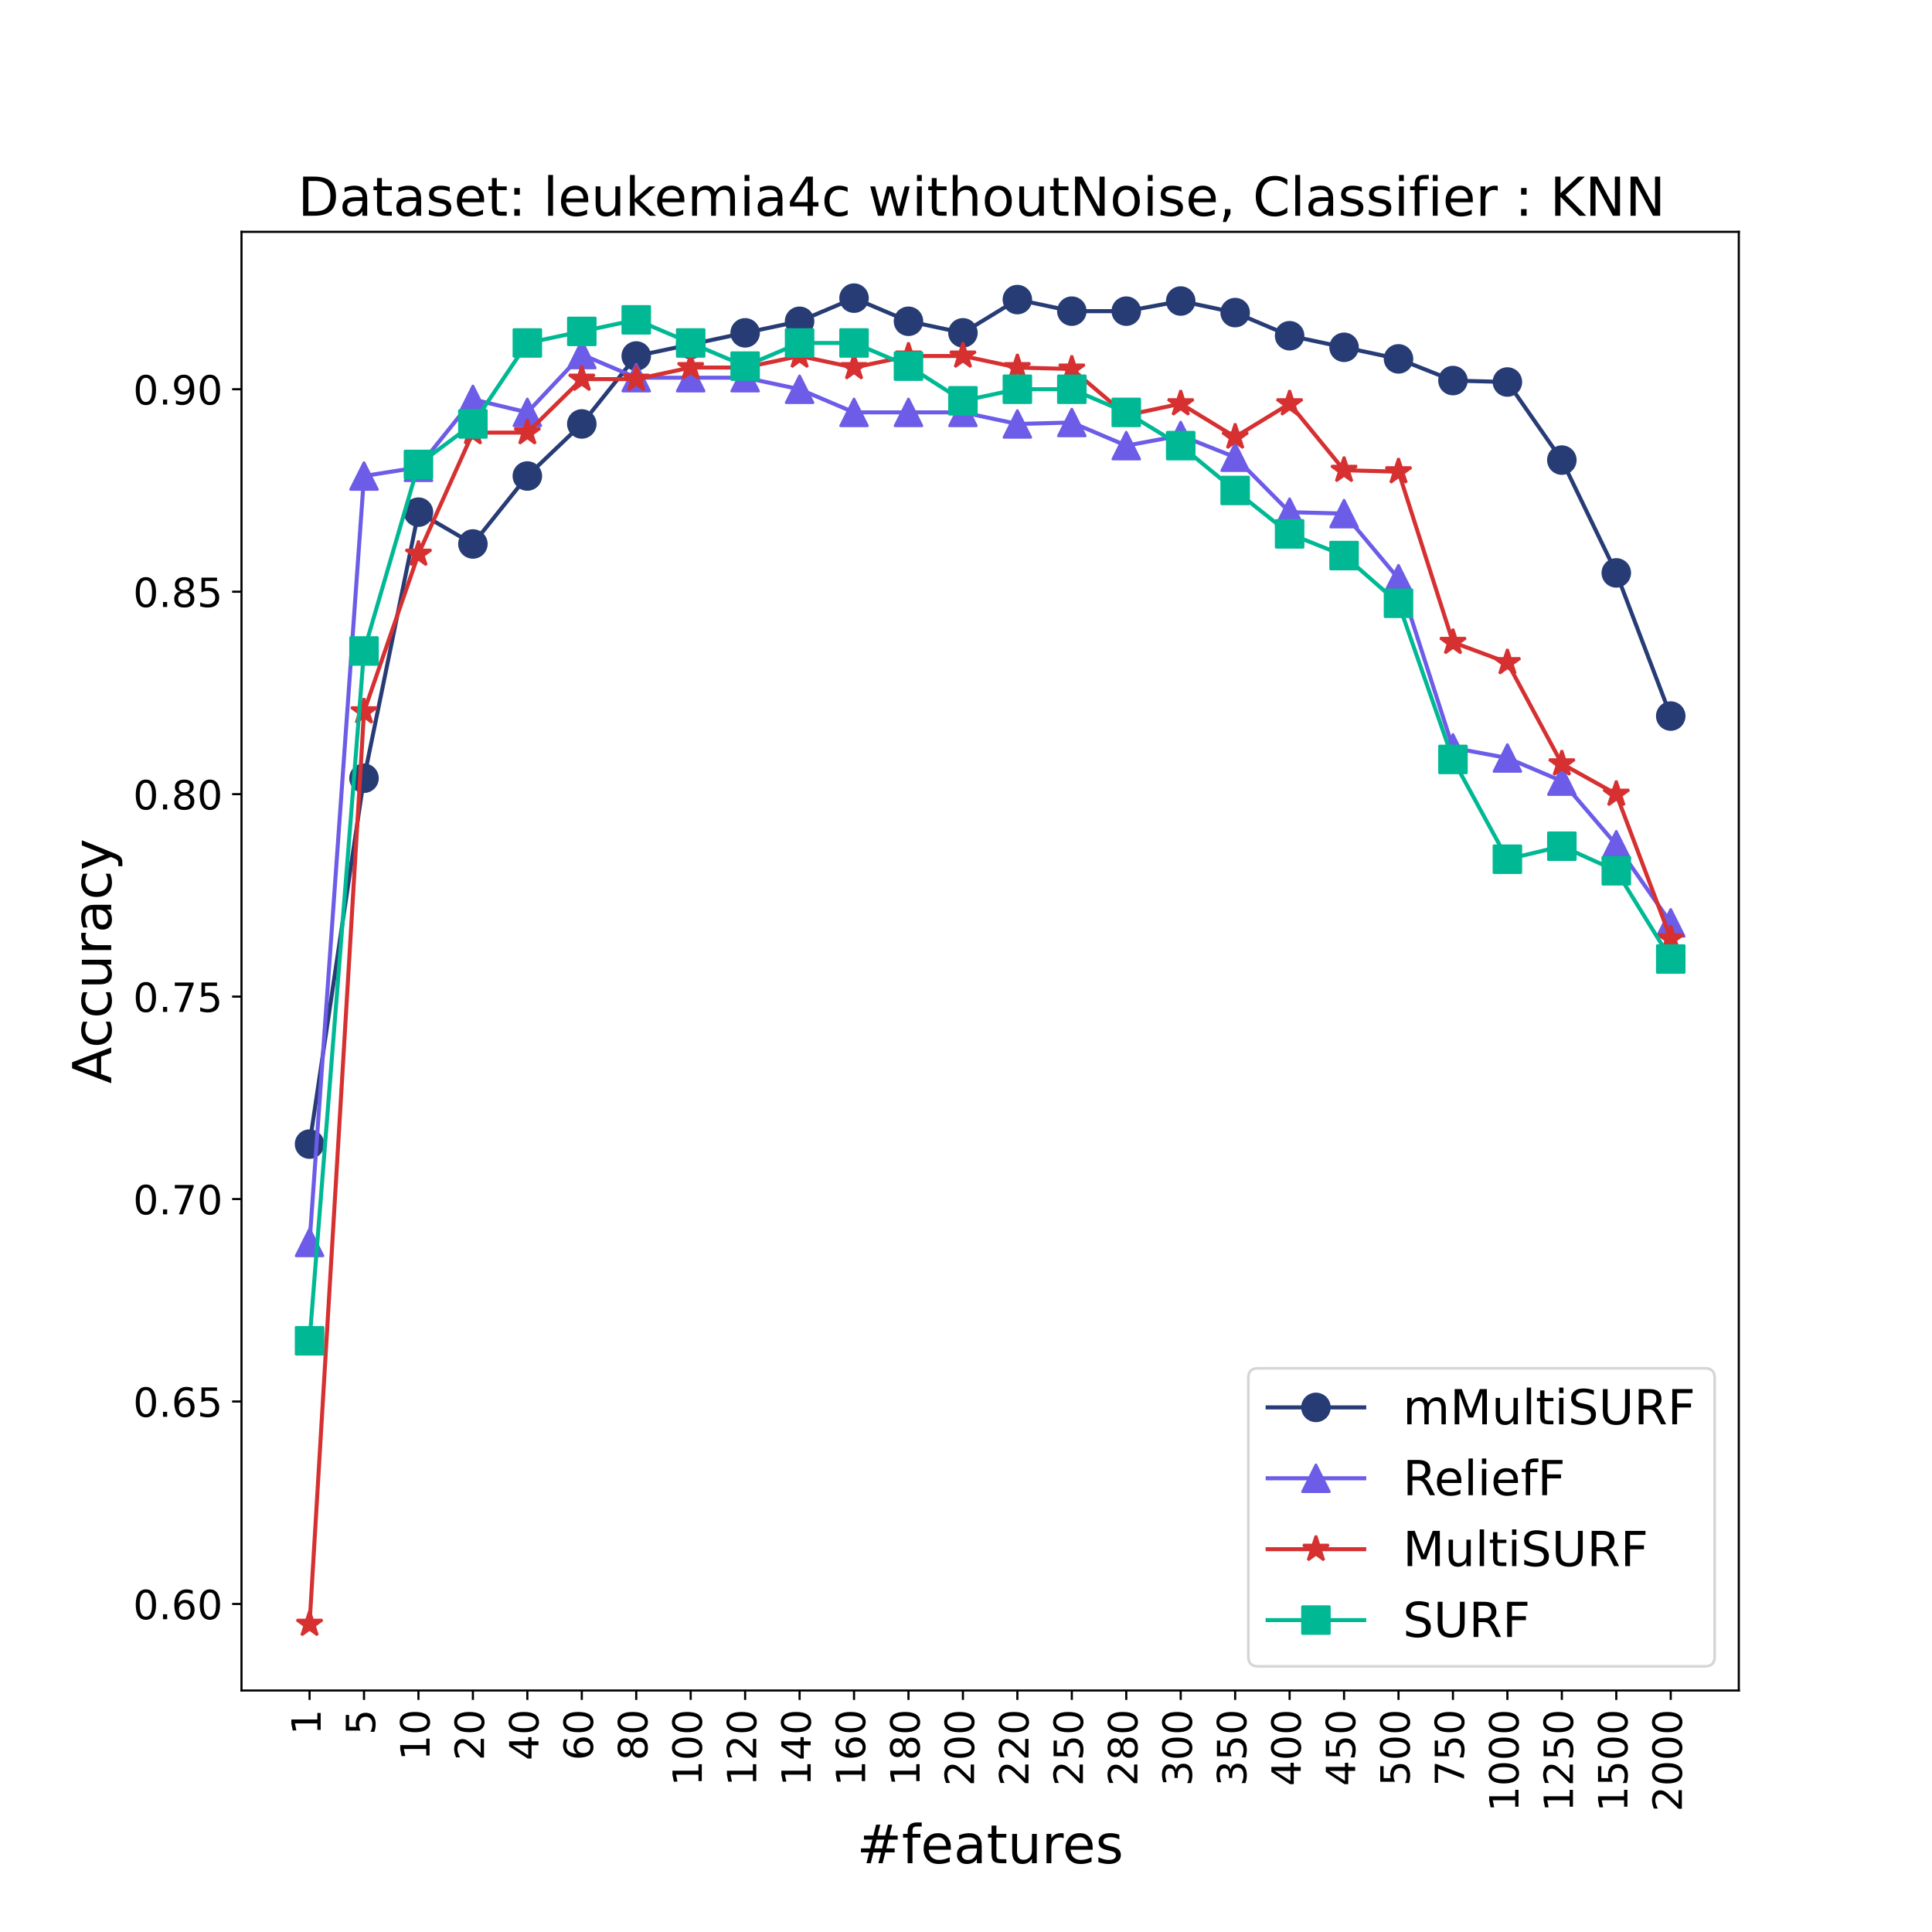 <?xml version="1.0" encoding="utf-8" standalone="no"?>
<!DOCTYPE svg PUBLIC "-//W3C//DTD SVG 1.1//EN"
  "http://www.w3.org/Graphics/SVG/1.1/DTD/svg11.dtd">
<!-- Created with matplotlib (https://matplotlib.org/) -->
<svg height="720pt" version="1.1" viewBox="0 0 720 720" width="720pt" xmlns="http://www.w3.org/2000/svg" xmlns:xlink="http://www.w3.org/1999/xlink">
 <defs>
  <style type="text/css">
*{stroke-linecap:butt;stroke-linejoin:round;}
  </style>
 </defs>
 <g id="figure_1">
  <g id="patch_1">
   <path d="M 0 720 
L 720 720 
L 720 0 
L 0 0 
z
" style="fill:#ffffff;"/>
  </g>
  <g id="axes_1">
   <g id="patch_2">
    <path d="M 90 630 
L 648 630 
L 648 86.4 
L 90 86.4 
z
" style="fill:#ffffff;"/>
   </g>
   <g id="matplotlib.axis_1">
    <g id="xtick_1">
     <g id="line2d_1">
      <defs>
       <path d="M 0 0 
L 0 3.5 
" id="mc9f4414a5d" style="stroke:#000000;stroke-width:0.8;"/>
      </defs>
      <g>
       <use style="stroke:#000000;stroke-width:0.8;" x="115.364" xlink:href="#mc9f4414a5d" y="630"/>
      </g>
     </g>
     <g id="text_1">
      <!-- 1 -->
      <defs>
       <path d="M 12.406 8.297 
L 28.516 8.297 
L 28.516 63.922 
L 10.984 60.406 
L 10.984 69.391 
L 28.422 72.906 
L 38.281 72.906 
L 38.281 8.297 
L 54.391 8.297 
L 54.391 0 
L 12.406 0 
z
" id="DejaVuSans-49"/>
      </defs>
      <g transform="translate(119.503 646.544)rotate(-90)scale(0.15 -0.15)">
       <use xlink:href="#DejaVuSans-49"/>
      </g>
     </g>
    </g>
    <g id="xtick_2">
     <g id="line2d_2">
      <g>
       <use style="stroke:#000000;stroke-width:0.8;" x="135.655" xlink:href="#mc9f4414a5d" y="630"/>
      </g>
     </g>
     <g id="text_2">
      <!-- 5 -->
      <defs>
       <path d="M 10.797 72.906 
L 49.516 72.906 
L 49.516 64.594 
L 19.828 64.594 
L 19.828 46.734 
Q 21.969 47.469 24.109 47.828 
Q 26.266 48.188 28.422 48.188 
Q 40.625 48.188 47.75 41.5 
Q 54.891 34.812 54.891 23.391 
Q 54.891 11.625 47.562 5.094 
Q 40.234 -1.422 26.906 -1.422 
Q 22.312 -1.422 17.547 -0.641 
Q 12.797 0.141 7.719 1.703 
L 7.719 11.625 
Q 12.109 9.234 16.797 8.062 
Q 21.484 6.891 26.703 6.891 
Q 35.156 6.891 40.078 11.328 
Q 45.016 15.766 45.016 23.391 
Q 45.016 31 40.078 35.438 
Q 35.156 39.891 26.703 39.891 
Q 22.75 39.891 18.812 39.016 
Q 14.891 38.141 10.797 36.281 
z
" id="DejaVuSans-53"/>
      </defs>
      <g transform="translate(139.794 646.544)rotate(-90)scale(0.15 -0.15)">
       <use xlink:href="#DejaVuSans-53"/>
      </g>
     </g>
    </g>
    <g id="xtick_3">
     <g id="line2d_3">
      <g>
       <use style="stroke:#000000;stroke-width:0.8;" x="155.945" xlink:href="#mc9f4414a5d" y="630"/>
      </g>
     </g>
     <g id="text_3">
      <!-- 10 -->
      <defs>
       <path d="M 31.781 66.406 
Q 24.172 66.406 20.328 58.906 
Q 16.5 51.422 16.5 36.375 
Q 16.5 21.391 20.328 13.891 
Q 24.172 6.391 31.781 6.391 
Q 39.453 6.391 43.281 13.891 
Q 47.125 21.391 47.125 36.375 
Q 47.125 51.422 43.281 58.906 
Q 39.453 66.406 31.781 66.406 
z
M 31.781 74.219 
Q 44.047 74.219 50.516 64.516 
Q 56.984 54.828 56.984 36.375 
Q 56.984 17.969 50.516 8.266 
Q 44.047 -1.422 31.781 -1.422 
Q 19.531 -1.422 13.062 8.266 
Q 6.594 17.969 6.594 36.375 
Q 6.594 54.828 13.062 64.516 
Q 19.531 74.219 31.781 74.219 
z
" id="DejaVuSans-48"/>
      </defs>
      <g transform="translate(160.085 656.087)rotate(-90)scale(0.15 -0.15)">
       <use xlink:href="#DejaVuSans-49"/>
       <use x="63.623" xlink:href="#DejaVuSans-48"/>
      </g>
     </g>
    </g>
    <g id="xtick_4">
     <g id="line2d_4">
      <g>
       <use style="stroke:#000000;stroke-width:0.8;" x="176.236" xlink:href="#mc9f4414a5d" y="630"/>
      </g>
     </g>
     <g id="text_4">
      <!-- 20 -->
      <defs>
       <path d="M 19.188 8.297 
L 53.609 8.297 
L 53.609 0 
L 7.328 0 
L 7.328 8.297 
Q 12.938 14.109 22.625 23.891 
Q 32.328 33.688 34.812 36.531 
Q 39.547 41.844 41.422 45.531 
Q 43.312 49.219 43.312 52.781 
Q 43.312 58.594 39.234 62.25 
Q 35.156 65.922 28.609 65.922 
Q 23.969 65.922 18.812 64.312 
Q 13.672 62.703 7.812 59.422 
L 7.812 69.391 
Q 13.766 71.781 18.938 73 
Q 24.125 74.219 28.422 74.219 
Q 39.75 74.219 46.484 68.547 
Q 53.219 62.891 53.219 53.422 
Q 53.219 48.922 51.531 44.891 
Q 49.859 40.875 45.406 35.406 
Q 44.188 33.984 37.641 27.219 
Q 31.109 20.453 19.188 8.297 
z
" id="DejaVuSans-50"/>
      </defs>
      <g transform="translate(180.375 656.087)rotate(-90)scale(0.15 -0.15)">
       <use xlink:href="#DejaVuSans-50"/>
       <use x="63.623" xlink:href="#DejaVuSans-48"/>
      </g>
     </g>
    </g>
    <g id="xtick_5">
     <g id="line2d_5">
      <g>
       <use style="stroke:#000000;stroke-width:0.8;" x="196.527" xlink:href="#mc9f4414a5d" y="630"/>
      </g>
     </g>
     <g id="text_5">
      <!-- 40 -->
      <defs>
       <path d="M 37.797 64.312 
L 12.891 25.391 
L 37.797 25.391 
z
M 35.203 72.906 
L 47.609 72.906 
L 47.609 25.391 
L 58.016 25.391 
L 58.016 17.188 
L 47.609 17.188 
L 47.609 0 
L 37.797 0 
L 37.797 17.188 
L 4.891 17.188 
L 4.891 26.703 
z
" id="DejaVuSans-52"/>
      </defs>
      <g transform="translate(200.666 656.087)rotate(-90)scale(0.15 -0.15)">
       <use xlink:href="#DejaVuSans-52"/>
       <use x="63.623" xlink:href="#DejaVuSans-48"/>
      </g>
     </g>
    </g>
    <g id="xtick_6">
     <g id="line2d_6">
      <g>
       <use style="stroke:#000000;stroke-width:0.8;" x="216.818" xlink:href="#mc9f4414a5d" y="630"/>
      </g>
     </g>
     <g id="text_6">
      <!-- 60 -->
      <defs>
       <path d="M 33.016 40.375 
Q 26.375 40.375 22.484 35.828 
Q 18.609 31.297 18.609 23.391 
Q 18.609 15.531 22.484 10.953 
Q 26.375 6.391 33.016 6.391 
Q 39.656 6.391 43.531 10.953 
Q 47.406 15.531 47.406 23.391 
Q 47.406 31.297 43.531 35.828 
Q 39.656 40.375 33.016 40.375 
z
M 52.594 71.297 
L 52.594 62.312 
Q 48.875 64.062 45.094 64.984 
Q 41.312 65.922 37.594 65.922 
Q 27.828 65.922 22.672 59.328 
Q 17.531 52.734 16.797 39.406 
Q 19.672 43.656 24.016 45.922 
Q 28.375 48.188 33.594 48.188 
Q 44.578 48.188 50.953 41.516 
Q 57.328 34.859 57.328 23.391 
Q 57.328 12.156 50.688 5.359 
Q 44.047 -1.422 33.016 -1.422 
Q 20.359 -1.422 13.672 8.266 
Q 6.984 17.969 6.984 36.375 
Q 6.984 53.656 15.188 63.938 
Q 23.391 74.219 37.203 74.219 
Q 40.922 74.219 44.703 73.484 
Q 48.484 72.75 52.594 71.297 
z
" id="DejaVuSans-54"/>
      </defs>
      <g transform="translate(220.957 656.087)rotate(-90)scale(0.15 -0.15)">
       <use xlink:href="#DejaVuSans-54"/>
       <use x="63.623" xlink:href="#DejaVuSans-48"/>
      </g>
     </g>
    </g>
    <g id="xtick_7">
     <g id="line2d_7">
      <g>
       <use style="stroke:#000000;stroke-width:0.8;" x="237.109" xlink:href="#mc9f4414a5d" y="630"/>
      </g>
     </g>
     <g id="text_7">
      <!-- 80 -->
      <defs>
       <path d="M 31.781 34.625 
Q 24.75 34.625 20.719 30.859 
Q 16.703 27.094 16.703 20.516 
Q 16.703 13.922 20.719 10.156 
Q 24.75 6.391 31.781 6.391 
Q 38.812 6.391 42.859 10.172 
Q 46.922 13.969 46.922 20.516 
Q 46.922 27.094 42.891 30.859 
Q 38.875 34.625 31.781 34.625 
z
M 21.922 38.812 
Q 15.578 40.375 12.031 44.719 
Q 8.5 49.078 8.5 55.328 
Q 8.5 64.062 14.719 69.141 
Q 20.953 74.219 31.781 74.219 
Q 42.672 74.219 48.875 69.141 
Q 55.078 64.062 55.078 55.328 
Q 55.078 49.078 51.531 44.719 
Q 48 40.375 41.703 38.812 
Q 48.828 37.156 52.797 32.312 
Q 56.781 27.484 56.781 20.516 
Q 56.781 9.906 50.312 4.234 
Q 43.844 -1.422 31.781 -1.422 
Q 19.734 -1.422 13.25 4.234 
Q 6.781 9.906 6.781 20.516 
Q 6.781 27.484 10.781 32.312 
Q 14.797 37.156 21.922 38.812 
z
M 18.312 54.391 
Q 18.312 48.734 21.844 45.562 
Q 25.391 42.391 31.781 42.391 
Q 38.141 42.391 41.719 45.562 
Q 45.312 48.734 45.312 54.391 
Q 45.312 60.062 41.719 63.234 
Q 38.141 66.406 31.781 66.406 
Q 25.391 66.406 21.844 63.234 
Q 18.312 60.062 18.312 54.391 
z
" id="DejaVuSans-56"/>
      </defs>
      <g transform="translate(241.248 656.087)rotate(-90)scale(0.15 -0.15)">
       <use xlink:href="#DejaVuSans-56"/>
       <use x="63.623" xlink:href="#DejaVuSans-48"/>
      </g>
     </g>
    </g>
    <g id="xtick_8">
     <g id="line2d_8">
      <g>
       <use style="stroke:#000000;stroke-width:0.8;" x="257.4" xlink:href="#mc9f4414a5d" y="630"/>
      </g>
     </g>
     <g id="text_8">
      <!-- 100 -->
      <g transform="translate(261.539 665.631)rotate(-90)scale(0.15 -0.15)">
       <use xlink:href="#DejaVuSans-49"/>
       <use x="63.623" xlink:href="#DejaVuSans-48"/>
       <use x="127.246" xlink:href="#DejaVuSans-48"/>
      </g>
     </g>
    </g>
    <g id="xtick_9">
     <g id="line2d_9">
      <g>
       <use style="stroke:#000000;stroke-width:0.8;" x="277.691" xlink:href="#mc9f4414a5d" y="630"/>
      </g>
     </g>
     <g id="text_9">
      <!-- 120 -->
      <g transform="translate(281.83 665.631)rotate(-90)scale(0.15 -0.15)">
       <use xlink:href="#DejaVuSans-49"/>
       <use x="63.623" xlink:href="#DejaVuSans-50"/>
       <use x="127.246" xlink:href="#DejaVuSans-48"/>
      </g>
     </g>
    </g>
    <g id="xtick_10">
     <g id="line2d_10">
      <g>
       <use style="stroke:#000000;stroke-width:0.8;" x="297.982" xlink:href="#mc9f4414a5d" y="630"/>
      </g>
     </g>
     <g id="text_10">
      <!-- 140 -->
      <g transform="translate(302.121 665.631)rotate(-90)scale(0.15 -0.15)">
       <use xlink:href="#DejaVuSans-49"/>
       <use x="63.623" xlink:href="#DejaVuSans-52"/>
       <use x="127.246" xlink:href="#DejaVuSans-48"/>
      </g>
     </g>
    </g>
    <g id="xtick_11">
     <g id="line2d_11">
      <g>
       <use style="stroke:#000000;stroke-width:0.8;" x="318.273" xlink:href="#mc9f4414a5d" y="630"/>
      </g>
     </g>
     <g id="text_11">
      <!-- 160 -->
      <g transform="translate(322.412 665.631)rotate(-90)scale(0.15 -0.15)">
       <use xlink:href="#DejaVuSans-49"/>
       <use x="63.623" xlink:href="#DejaVuSans-54"/>
       <use x="127.246" xlink:href="#DejaVuSans-48"/>
      </g>
     </g>
    </g>
    <g id="xtick_12">
     <g id="line2d_12">
      <g>
       <use style="stroke:#000000;stroke-width:0.8;" x="338.564" xlink:href="#mc9f4414a5d" y="630"/>
      </g>
     </g>
     <g id="text_12">
      <!-- 180 -->
      <g transform="translate(342.703 665.631)rotate(-90)scale(0.15 -0.15)">
       <use xlink:href="#DejaVuSans-49"/>
       <use x="63.623" xlink:href="#DejaVuSans-56"/>
       <use x="127.246" xlink:href="#DejaVuSans-48"/>
      </g>
     </g>
    </g>
    <g id="xtick_13">
     <g id="line2d_13">
      <g>
       <use style="stroke:#000000;stroke-width:0.8;" x="358.855" xlink:href="#mc9f4414a5d" y="630"/>
      </g>
     </g>
     <g id="text_13">
      <!-- 200 -->
      <g transform="translate(362.994 665.631)rotate(-90)scale(0.15 -0.15)">
       <use xlink:href="#DejaVuSans-50"/>
       <use x="63.623" xlink:href="#DejaVuSans-48"/>
       <use x="127.246" xlink:href="#DejaVuSans-48"/>
      </g>
     </g>
    </g>
    <g id="xtick_14">
     <g id="line2d_14">
      <g>
       <use style="stroke:#000000;stroke-width:0.8;" x="379.145" xlink:href="#mc9f4414a5d" y="630"/>
      </g>
     </g>
     <g id="text_14">
      <!-- 220 -->
      <g transform="translate(383.285 665.631)rotate(-90)scale(0.15 -0.15)">
       <use xlink:href="#DejaVuSans-50"/>
       <use x="63.623" xlink:href="#DejaVuSans-50"/>
       <use x="127.246" xlink:href="#DejaVuSans-48"/>
      </g>
     </g>
    </g>
    <g id="xtick_15">
     <g id="line2d_15">
      <g>
       <use style="stroke:#000000;stroke-width:0.8;" x="399.436" xlink:href="#mc9f4414a5d" y="630"/>
      </g>
     </g>
     <g id="text_15">
      <!-- 250 -->
      <g transform="translate(403.575 665.631)rotate(-90)scale(0.15 -0.15)">
       <use xlink:href="#DejaVuSans-50"/>
       <use x="63.623" xlink:href="#DejaVuSans-53"/>
       <use x="127.246" xlink:href="#DejaVuSans-48"/>
      </g>
     </g>
    </g>
    <g id="xtick_16">
     <g id="line2d_16">
      <g>
       <use style="stroke:#000000;stroke-width:0.8;" x="419.727" xlink:href="#mc9f4414a5d" y="630"/>
      </g>
     </g>
     <g id="text_16">
      <!-- 280 -->
      <g transform="translate(423.866 665.631)rotate(-90)scale(0.15 -0.15)">
       <use xlink:href="#DejaVuSans-50"/>
       <use x="63.623" xlink:href="#DejaVuSans-56"/>
       <use x="127.246" xlink:href="#DejaVuSans-48"/>
      </g>
     </g>
    </g>
    <g id="xtick_17">
     <g id="line2d_17">
      <g>
       <use style="stroke:#000000;stroke-width:0.8;" x="440.018" xlink:href="#mc9f4414a5d" y="630"/>
      </g>
     </g>
     <g id="text_17">
      <!-- 300 -->
      <defs>
       <path d="M 40.578 39.312 
Q 47.656 37.797 51.625 33 
Q 55.609 28.219 55.609 21.188 
Q 55.609 10.406 48.188 4.484 
Q 40.766 -1.422 27.094 -1.422 
Q 22.516 -1.422 17.656 -0.516 
Q 12.797 0.391 7.625 2.203 
L 7.625 11.719 
Q 11.719 9.328 16.594 8.109 
Q 21.484 6.891 26.812 6.891 
Q 36.078 6.891 40.938 10.547 
Q 45.797 14.203 45.797 21.188 
Q 45.797 27.641 41.281 31.266 
Q 36.766 34.906 28.719 34.906 
L 20.219 34.906 
L 20.219 43.016 
L 29.109 43.016 
Q 36.375 43.016 40.234 45.922 
Q 44.094 48.828 44.094 54.297 
Q 44.094 59.906 40.109 62.906 
Q 36.141 65.922 28.719 65.922 
Q 24.656 65.922 20.016 65.031 
Q 15.375 64.156 9.812 62.312 
L 9.812 71.094 
Q 15.438 72.656 20.344 73.438 
Q 25.25 74.219 29.594 74.219 
Q 40.828 74.219 47.359 69.109 
Q 53.906 64.016 53.906 55.328 
Q 53.906 49.266 50.438 45.094 
Q 46.969 40.922 40.578 39.312 
z
" id="DejaVuSans-51"/>
      </defs>
      <g transform="translate(444.157 665.631)rotate(-90)scale(0.15 -0.15)">
       <use xlink:href="#DejaVuSans-51"/>
       <use x="63.623" xlink:href="#DejaVuSans-48"/>
       <use x="127.246" xlink:href="#DejaVuSans-48"/>
      </g>
     </g>
    </g>
    <g id="xtick_18">
     <g id="line2d_18">
      <g>
       <use style="stroke:#000000;stroke-width:0.8;" x="460.309" xlink:href="#mc9f4414a5d" y="630"/>
      </g>
     </g>
     <g id="text_18">
      <!-- 350 -->
      <g transform="translate(464.448 665.631)rotate(-90)scale(0.15 -0.15)">
       <use xlink:href="#DejaVuSans-51"/>
       <use x="63.623" xlink:href="#DejaVuSans-53"/>
       <use x="127.246" xlink:href="#DejaVuSans-48"/>
      </g>
     </g>
    </g>
    <g id="xtick_19">
     <g id="line2d_19">
      <g>
       <use style="stroke:#000000;stroke-width:0.8;" x="480.6" xlink:href="#mc9f4414a5d" y="630"/>
      </g>
     </g>
     <g id="text_19">
      <!-- 400 -->
      <g transform="translate(484.739 665.631)rotate(-90)scale(0.15 -0.15)">
       <use xlink:href="#DejaVuSans-52"/>
       <use x="63.623" xlink:href="#DejaVuSans-48"/>
       <use x="127.246" xlink:href="#DejaVuSans-48"/>
      </g>
     </g>
    </g>
    <g id="xtick_20">
     <g id="line2d_20">
      <g>
       <use style="stroke:#000000;stroke-width:0.8;" x="500.891" xlink:href="#mc9f4414a5d" y="630"/>
      </g>
     </g>
     <g id="text_20">
      <!-- 450 -->
      <g transform="translate(505.03 665.631)rotate(-90)scale(0.15 -0.15)">
       <use xlink:href="#DejaVuSans-52"/>
       <use x="63.623" xlink:href="#DejaVuSans-53"/>
       <use x="127.246" xlink:href="#DejaVuSans-48"/>
      </g>
     </g>
    </g>
    <g id="xtick_21">
     <g id="line2d_21">
      <g>
       <use style="stroke:#000000;stroke-width:0.8;" x="521.182" xlink:href="#mc9f4414a5d" y="630"/>
      </g>
     </g>
     <g id="text_21">
      <!-- 500 -->
      <g transform="translate(525.321 665.631)rotate(-90)scale(0.15 -0.15)">
       <use xlink:href="#DejaVuSans-53"/>
       <use x="63.623" xlink:href="#DejaVuSans-48"/>
       <use x="127.246" xlink:href="#DejaVuSans-48"/>
      </g>
     </g>
    </g>
    <g id="xtick_22">
     <g id="line2d_22">
      <g>
       <use style="stroke:#000000;stroke-width:0.8;" x="541.473" xlink:href="#mc9f4414a5d" y="630"/>
      </g>
     </g>
     <g id="text_22">
      <!-- 750 -->
      <defs>
       <path d="M 8.203 72.906 
L 55.078 72.906 
L 55.078 68.703 
L 28.609 0 
L 18.312 0 
L 43.219 64.594 
L 8.203 64.594 
z
" id="DejaVuSans-55"/>
      </defs>
      <g transform="translate(545.612 665.631)rotate(-90)scale(0.15 -0.15)">
       <use xlink:href="#DejaVuSans-55"/>
       <use x="63.623" xlink:href="#DejaVuSans-53"/>
       <use x="127.246" xlink:href="#DejaVuSans-48"/>
      </g>
     </g>
    </g>
    <g id="xtick_23">
     <g id="line2d_23">
      <g>
       <use style="stroke:#000000;stroke-width:0.8;" x="561.764" xlink:href="#mc9f4414a5d" y="630"/>
      </g>
     </g>
     <g id="text_23">
      <!-- 1000 -->
      <g transform="translate(565.903 675.175)rotate(-90)scale(0.15 -0.15)">
       <use xlink:href="#DejaVuSans-49"/>
       <use x="63.623" xlink:href="#DejaVuSans-48"/>
       <use x="127.246" xlink:href="#DejaVuSans-48"/>
       <use x="190.869" xlink:href="#DejaVuSans-48"/>
      </g>
     </g>
    </g>
    <g id="xtick_24">
     <g id="line2d_24">
      <g>
       <use style="stroke:#000000;stroke-width:0.8;" x="582.055" xlink:href="#mc9f4414a5d" y="630"/>
      </g>
     </g>
     <g id="text_24">
      <!-- 1250 -->
      <g transform="translate(586.194 675.175)rotate(-90)scale(0.15 -0.15)">
       <use xlink:href="#DejaVuSans-49"/>
       <use x="63.623" xlink:href="#DejaVuSans-50"/>
       <use x="127.246" xlink:href="#DejaVuSans-53"/>
       <use x="190.869" xlink:href="#DejaVuSans-48"/>
      </g>
     </g>
    </g>
    <g id="xtick_25">
     <g id="line2d_25">
      <g>
       <use style="stroke:#000000;stroke-width:0.8;" x="602.345" xlink:href="#mc9f4414a5d" y="630"/>
      </g>
     </g>
     <g id="text_25">
      <!-- 1500 -->
      <g transform="translate(606.485 675.175)rotate(-90)scale(0.15 -0.15)">
       <use xlink:href="#DejaVuSans-49"/>
       <use x="63.623" xlink:href="#DejaVuSans-53"/>
       <use x="127.246" xlink:href="#DejaVuSans-48"/>
       <use x="190.869" xlink:href="#DejaVuSans-48"/>
      </g>
     </g>
    </g>
    <g id="xtick_26">
     <g id="line2d_26">
      <g>
       <use style="stroke:#000000;stroke-width:0.8;" x="622.636" xlink:href="#mc9f4414a5d" y="630"/>
      </g>
     </g>
     <g id="text_26">
      <!-- 2000 -->
      <g transform="translate(626.775 675.175)rotate(-90)scale(0.15 -0.15)">
       <use xlink:href="#DejaVuSans-50"/>
       <use x="63.623" xlink:href="#DejaVuSans-48"/>
       <use x="127.246" xlink:href="#DejaVuSans-48"/>
       <use x="190.869" xlink:href="#DejaVuSans-48"/>
      </g>
     </g>
    </g>
    <g id="text_27">
     <!-- #features -->
     <defs>
      <path d="M 51.125 44 
L 36.922 44 
L 32.812 27.688 
L 47.125 27.688 
z
M 43.797 71.781 
L 38.719 51.516 
L 52.984 51.516 
L 58.109 71.781 
L 65.922 71.781 
L 60.891 51.516 
L 76.125 51.516 
L 76.125 44 
L 58.984 44 
L 54.984 27.688 
L 70.516 27.688 
L 70.516 20.219 
L 53.078 20.219 
L 48 0 
L 40.188 0 
L 45.219 20.219 
L 30.906 20.219 
L 25.875 0 
L 18.016 0 
L 23.094 20.219 
L 7.719 20.219 
L 7.719 27.688 
L 24.906 27.688 
L 29 44 
L 13.281 44 
L 13.281 51.516 
L 30.906 51.516 
L 35.891 71.781 
z
" id="DejaVuSans-35"/>
      <path d="M 37.109 75.984 
L 37.109 68.5 
L 28.516 68.5 
Q 23.688 68.5 21.797 66.547 
Q 19.922 64.594 19.922 59.516 
L 19.922 54.688 
L 34.719 54.688 
L 34.719 47.703 
L 19.922 47.703 
L 19.922 0 
L 10.891 0 
L 10.891 47.703 
L 2.297 47.703 
L 2.297 54.688 
L 10.891 54.688 
L 10.891 58.5 
Q 10.891 67.625 15.141 71.797 
Q 19.391 75.984 28.609 75.984 
z
" id="DejaVuSans-102"/>
      <path d="M 56.203 29.594 
L 56.203 25.203 
L 14.891 25.203 
Q 15.484 15.922 20.484 11.062 
Q 25.484 6.203 34.422 6.203 
Q 39.594 6.203 44.453 7.469 
Q 49.312 8.734 54.109 11.281 
L 54.109 2.781 
Q 49.266 0.734 44.188 -0.344 
Q 39.109 -1.422 33.891 -1.422 
Q 20.797 -1.422 13.156 6.188 
Q 5.516 13.812 5.516 26.812 
Q 5.516 40.234 12.766 48.109 
Q 20.016 56 32.328 56 
Q 43.359 56 49.781 48.891 
Q 56.203 41.797 56.203 29.594 
z
M 47.219 32.234 
Q 47.125 39.594 43.094 43.984 
Q 39.062 48.391 32.422 48.391 
Q 24.906 48.391 20.391 44.141 
Q 15.875 39.891 15.188 32.172 
z
" id="DejaVuSans-101"/>
      <path d="M 34.281 27.484 
Q 23.391 27.484 19.188 25 
Q 14.984 22.516 14.984 16.5 
Q 14.984 11.719 18.141 8.906 
Q 21.297 6.109 26.703 6.109 
Q 34.188 6.109 38.703 11.406 
Q 43.219 16.703 43.219 25.484 
L 43.219 27.484 
z
M 52.203 31.203 
L 52.203 0 
L 43.219 0 
L 43.219 8.297 
Q 40.141 3.328 35.547 0.953 
Q 30.953 -1.422 24.312 -1.422 
Q 15.922 -1.422 10.953 3.297 
Q 6 8.016 6 15.922 
Q 6 25.141 12.172 29.828 
Q 18.359 34.516 30.609 34.516 
L 43.219 34.516 
L 43.219 35.406 
Q 43.219 41.609 39.141 45 
Q 35.062 48.391 27.688 48.391 
Q 23 48.391 18.547 47.266 
Q 14.109 46.141 10.016 43.891 
L 10.016 52.203 
Q 14.938 54.109 19.578 55.047 
Q 24.219 56 28.609 56 
Q 40.484 56 46.344 49.844 
Q 52.203 43.703 52.203 31.203 
z
" id="DejaVuSans-97"/>
      <path d="M 18.312 70.219 
L 18.312 54.688 
L 36.812 54.688 
L 36.812 47.703 
L 18.312 47.703 
L 18.312 18.016 
Q 18.312 11.328 20.141 9.422 
Q 21.969 7.516 27.594 7.516 
L 36.812 7.516 
L 36.812 0 
L 27.594 0 
Q 17.188 0 13.234 3.875 
Q 9.281 7.766 9.281 18.016 
L 9.281 47.703 
L 2.688 47.703 
L 2.688 54.688 
L 9.281 54.688 
L 9.281 70.219 
z
" id="DejaVuSans-116"/>
      <path d="M 8.5 21.578 
L 8.5 54.688 
L 17.484 54.688 
L 17.484 21.922 
Q 17.484 14.156 20.5 10.266 
Q 23.531 6.391 29.594 6.391 
Q 36.859 6.391 41.078 11.031 
Q 45.312 15.672 45.312 23.688 
L 45.312 54.688 
L 54.297 54.688 
L 54.297 0 
L 45.312 0 
L 45.312 8.406 
Q 42.047 3.422 37.719 1 
Q 33.406 -1.422 27.688 -1.422 
Q 18.266 -1.422 13.375 4.438 
Q 8.5 10.297 8.5 21.578 
z
M 31.109 56 
z
" id="DejaVuSans-117"/>
      <path d="M 41.109 46.297 
Q 39.594 47.172 37.812 47.578 
Q 36.031 48 33.891 48 
Q 26.266 48 22.188 43.047 
Q 18.109 38.094 18.109 28.812 
L 18.109 0 
L 9.078 0 
L 9.078 54.688 
L 18.109 54.688 
L 18.109 46.188 
Q 20.953 51.172 25.484 53.578 
Q 30.031 56 36.531 56 
Q 37.453 56 38.578 55.875 
Q 39.703 55.766 41.062 55.516 
z
" id="DejaVuSans-114"/>
      <path d="M 44.281 53.078 
L 44.281 44.578 
Q 40.484 46.531 36.375 47.5 
Q 32.281 48.484 27.875 48.484 
Q 21.188 48.484 17.844 46.438 
Q 14.5 44.391 14.5 40.281 
Q 14.5 37.156 16.891 35.375 
Q 19.281 33.594 26.516 31.984 
L 29.594 31.297 
Q 39.156 29.25 43.188 25.516 
Q 47.219 21.781 47.219 15.094 
Q 47.219 7.469 41.188 3.016 
Q 35.156 -1.422 24.609 -1.422 
Q 20.219 -1.422 15.453 -0.562 
Q 10.688 0.297 5.422 2 
L 5.422 11.281 
Q 10.406 8.688 15.234 7.391 
Q 20.062 6.109 24.812 6.109 
Q 31.156 6.109 34.562 8.281 
Q 37.984 10.453 37.984 14.406 
Q 37.984 18.062 35.516 20.016 
Q 33.062 21.969 24.703 23.781 
L 21.578 24.516 
Q 13.234 26.266 9.516 29.906 
Q 5.812 33.547 5.812 39.891 
Q 5.812 47.609 11.281 51.797 
Q 16.75 56 26.812 56 
Q 31.781 56 36.172 55.266 
Q 40.578 54.547 44.281 53.078 
z
" id="DejaVuSans-115"/>
     </defs>
     <g transform="translate(319.312 694.372)scale(0.2 -0.2)">
      <use xlink:href="#DejaVuSans-35"/>
      <use x="83.789" xlink:href="#DejaVuSans-102"/>
      <use x="118.994" xlink:href="#DejaVuSans-101"/>
      <use x="180.518" xlink:href="#DejaVuSans-97"/>
      <use x="241.797" xlink:href="#DejaVuSans-116"/>
      <use x="281.006" xlink:href="#DejaVuSans-117"/>
      <use x="344.385" xlink:href="#DejaVuSans-114"/>
      <use x="383.248" xlink:href="#DejaVuSans-101"/>
      <use x="444.771" xlink:href="#DejaVuSans-115"/>
     </g>
    </g>
   </g>
   <g id="matplotlib.axis_2">
    <g id="ytick_1">
     <g id="line2d_27">
      <defs>
       <path d="M 0 0 
L -3.5 0 
" id="ma9cb976555" style="stroke:#000000;stroke-width:0.8;"/>
      </defs>
      <g>
       <use style="stroke:#000000;stroke-width:0.8;" x="90" xlink:href="#ma9cb976555" y="597.746"/>
      </g>
     </g>
     <g id="text_28">
      <!-- 0.60 -->
      <defs>
       <path d="M 10.688 12.406 
L 21 12.406 
L 21 0 
L 10.688 0 
z
" id="DejaVuSans-46"/>
      </defs>
      <g transform="translate(49.602 603.445)scale(0.15 -0.15)">
       <use xlink:href="#DejaVuSans-48"/>
       <use x="63.623" xlink:href="#DejaVuSans-46"/>
       <use x="95.41" xlink:href="#DejaVuSans-54"/>
       <use x="159.033" xlink:href="#DejaVuSans-48"/>
      </g>
     </g>
    </g>
    <g id="ytick_2">
     <g id="line2d_28">
      <g>
       <use style="stroke:#000000;stroke-width:0.8;" x="90" xlink:href="#ma9cb976555" y="522.299"/>
      </g>
     </g>
     <g id="text_29">
      <!-- 0.65 -->
      <g transform="translate(49.602 527.997)scale(0.15 -0.15)">
       <use xlink:href="#DejaVuSans-48"/>
       <use x="63.623" xlink:href="#DejaVuSans-46"/>
       <use x="95.41" xlink:href="#DejaVuSans-54"/>
       <use x="159.033" xlink:href="#DejaVuSans-53"/>
      </g>
     </g>
    </g>
    <g id="ytick_3">
     <g id="line2d_29">
      <g>
       <use style="stroke:#000000;stroke-width:0.8;" x="90" xlink:href="#ma9cb976555" y="446.851"/>
      </g>
     </g>
     <g id="text_30">
      <!-- 0.70 -->
      <g transform="translate(49.602 452.55)scale(0.15 -0.15)">
       <use xlink:href="#DejaVuSans-48"/>
       <use x="63.623" xlink:href="#DejaVuSans-46"/>
       <use x="95.41" xlink:href="#DejaVuSans-55"/>
       <use x="159.033" xlink:href="#DejaVuSans-48"/>
      </g>
     </g>
    </g>
    <g id="ytick_4">
     <g id="line2d_30">
      <g>
       <use style="stroke:#000000;stroke-width:0.8;" x="90" xlink:href="#ma9cb976555" y="371.403"/>
      </g>
     </g>
     <g id="text_31">
      <!-- 0.75 -->
      <g transform="translate(49.602 377.102)scale(0.15 -0.15)">
       <use xlink:href="#DejaVuSans-48"/>
       <use x="63.623" xlink:href="#DejaVuSans-46"/>
       <use x="95.41" xlink:href="#DejaVuSans-55"/>
       <use x="159.033" xlink:href="#DejaVuSans-53"/>
      </g>
     </g>
    </g>
    <g id="ytick_5">
     <g id="line2d_31">
      <g>
       <use style="stroke:#000000;stroke-width:0.8;" x="90" xlink:href="#ma9cb976555" y="295.956"/>
      </g>
     </g>
     <g id="text_32">
      <!-- 0.80 -->
      <g transform="translate(49.602 301.655)scale(0.15 -0.15)">
       <use xlink:href="#DejaVuSans-48"/>
       <use x="63.623" xlink:href="#DejaVuSans-46"/>
       <use x="95.41" xlink:href="#DejaVuSans-56"/>
       <use x="159.033" xlink:href="#DejaVuSans-48"/>
      </g>
     </g>
    </g>
    <g id="ytick_6">
     <g id="line2d_32">
      <g>
       <use style="stroke:#000000;stroke-width:0.8;" x="90" xlink:href="#ma9cb976555" y="220.508"/>
      </g>
     </g>
     <g id="text_33">
      <!-- 0.85 -->
      <g transform="translate(49.602 226.207)scale(0.15 -0.15)">
       <use xlink:href="#DejaVuSans-48"/>
       <use x="63.623" xlink:href="#DejaVuSans-46"/>
       <use x="95.41" xlink:href="#DejaVuSans-56"/>
       <use x="159.033" xlink:href="#DejaVuSans-53"/>
      </g>
     </g>
    </g>
    <g id="ytick_7">
     <g id="line2d_33">
      <g>
       <use style="stroke:#000000;stroke-width:0.8;" x="90" xlink:href="#ma9cb976555" y="145.061"/>
      </g>
     </g>
     <g id="text_34">
      <!-- 0.90 -->
      <defs>
       <path d="M 10.984 1.516 
L 10.984 10.5 
Q 14.703 8.734 18.5 7.812 
Q 22.312 6.891 25.984 6.891 
Q 35.75 6.891 40.891 13.453 
Q 46.047 20.016 46.781 33.406 
Q 43.953 29.203 39.594 26.953 
Q 35.25 24.703 29.984 24.703 
Q 19.047 24.703 12.672 31.312 
Q 6.297 37.938 6.297 49.422 
Q 6.297 60.641 12.938 67.422 
Q 19.578 74.219 30.609 74.219 
Q 43.266 74.219 49.922 64.516 
Q 56.594 54.828 56.594 36.375 
Q 56.594 19.141 48.406 8.859 
Q 40.234 -1.422 26.422 -1.422 
Q 22.703 -1.422 18.891 -0.688 
Q 15.094 0.047 10.984 1.516 
z
M 30.609 32.422 
Q 37.25 32.422 41.125 36.953 
Q 45.016 41.5 45.016 49.422 
Q 45.016 57.281 41.125 61.844 
Q 37.25 66.406 30.609 66.406 
Q 23.969 66.406 20.094 61.844 
Q 16.219 57.281 16.219 49.422 
Q 16.219 41.5 20.094 36.953 
Q 23.969 32.422 30.609 32.422 
z
" id="DejaVuSans-57"/>
      </defs>
      <g transform="translate(49.602 150.759)scale(0.15 -0.15)">
       <use xlink:href="#DejaVuSans-48"/>
       <use x="63.623" xlink:href="#DejaVuSans-46"/>
       <use x="95.41" xlink:href="#DejaVuSans-57"/>
       <use x="159.033" xlink:href="#DejaVuSans-48"/>
      </g>
     </g>
    </g>
    <g id="text_35">
     <!-- Accuracy -->
     <defs>
      <path d="M 34.188 63.188 
L 20.797 26.906 
L 47.609 26.906 
z
M 28.609 72.906 
L 39.797 72.906 
L 67.578 0 
L 57.328 0 
L 50.688 18.703 
L 17.828 18.703 
L 11.188 0 
L 0.781 0 
z
" id="DejaVuSans-65"/>
      <path d="M 48.781 52.594 
L 48.781 44.188 
Q 44.969 46.297 41.141 47.344 
Q 37.312 48.391 33.406 48.391 
Q 24.656 48.391 19.812 42.844 
Q 14.984 37.312 14.984 27.297 
Q 14.984 17.281 19.812 11.734 
Q 24.656 6.203 33.406 6.203 
Q 37.312 6.203 41.141 7.25 
Q 44.969 8.297 48.781 10.406 
L 48.781 2.094 
Q 45.016 0.344 40.984 -0.531 
Q 36.969 -1.422 32.422 -1.422 
Q 20.062 -1.422 12.781 6.344 
Q 5.516 14.109 5.516 27.297 
Q 5.516 40.672 12.859 48.328 
Q 20.219 56 33.016 56 
Q 37.156 56 41.109 55.141 
Q 45.062 54.297 48.781 52.594 
z
" id="DejaVuSans-99"/>
      <path d="M 32.172 -5.078 
Q 28.375 -14.844 24.75 -17.812 
Q 21.141 -20.797 15.094 -20.797 
L 7.906 -20.797 
L 7.906 -13.281 
L 13.188 -13.281 
Q 16.891 -13.281 18.938 -11.516 
Q 21 -9.766 23.484 -3.219 
L 25.094 0.875 
L 2.984 54.688 
L 12.5 54.688 
L 29.594 11.922 
L 46.688 54.688 
L 56.203 54.688 
z
" id="DejaVuSans-121"/>
     </defs>
     <g transform="translate(41.442 403.856)rotate(-90)scale(0.2 -0.2)">
      <use xlink:href="#DejaVuSans-65"/>
      <use x="66.658" xlink:href="#DejaVuSans-99"/>
      <use x="121.639" xlink:href="#DejaVuSans-99"/>
      <use x="176.619" xlink:href="#DejaVuSans-117"/>
      <use x="239.998" xlink:href="#DejaVuSans-114"/>
      <use x="281.111" xlink:href="#DejaVuSans-97"/>
      <use x="342.391" xlink:href="#DejaVuSans-99"/>
      <use x="397.371" xlink:href="#DejaVuSans-121"/>
     </g>
    </g>
   </g>
   <g id="line2d_34">
    <path clip-path="url(#pc2599257cd)" d="M 115.364 426.372 
L 135.655 290.028 
L 155.945 190.868 
L 176.236 202.724 
L 196.527 177.395 
L 216.818 157.994 
L 237.109 132.666 
L 257.4 128.354 
L 277.691 124.043 
L 297.982 119.732 
L 318.273 111.109 
L 338.564 119.732 
L 358.855 124.043 
L 379.145 111.648 
L 399.436 115.959 
L 419.727 115.959 
L 440.018 112.187 
L 460.309 116.498 
L 480.6 125.121 
L 500.891 129.432 
L 521.182 133.743 
L 541.473 141.827 
L 561.764 142.366 
L 582.055 171.467 
L 602.345 213.502 
L 622.636 266.855 
" style="fill:none;stroke:#273c75;stroke-linecap:square;stroke-width:1.5;"/>
    <defs>
     <path d="M 0 5 
C 1.326 5 2.598 4.473 3.536 3.536 
C 4.473 2.598 5 1.326 5 0 
C 5 -1.326 4.473 -2.598 3.536 -3.536 
C 2.598 -4.473 1.326 -5 0 -5 
C -1.326 -5 -2.598 -4.473 -3.536 -3.536 
C -4.473 -2.598 -5 -1.326 -5 0 
C -5 1.326 -4.473 2.598 -3.536 3.536 
C -2.598 4.473 -1.326 5 0 5 
z
" id="m444e0c934a" style="stroke:#273c75;"/>
    </defs>
    <g clip-path="url(#pc2599257cd)">
     <use style="fill:#273c75;stroke:#273c75;" x="115.364" xlink:href="#m444e0c934a" y="426.372"/>
     <use style="fill:#273c75;stroke:#273c75;" x="135.655" xlink:href="#m444e0c934a" y="290.028"/>
     <use style="fill:#273c75;stroke:#273c75;" x="155.945" xlink:href="#m444e0c934a" y="190.868"/>
     <use style="fill:#273c75;stroke:#273c75;" x="176.236" xlink:href="#m444e0c934a" y="202.724"/>
     <use style="fill:#273c75;stroke:#273c75;" x="196.527" xlink:href="#m444e0c934a" y="177.395"/>
     <use style="fill:#273c75;stroke:#273c75;" x="216.818" xlink:href="#m444e0c934a" y="157.994"/>
     <use style="fill:#273c75;stroke:#273c75;" x="237.109" xlink:href="#m444e0c934a" y="132.666"/>
     <use style="fill:#273c75;stroke:#273c75;" x="257.4" xlink:href="#m444e0c934a" y="128.354"/>
     <use style="fill:#273c75;stroke:#273c75;" x="277.691" xlink:href="#m444e0c934a" y="124.043"/>
     <use style="fill:#273c75;stroke:#273c75;" x="297.982" xlink:href="#m444e0c934a" y="119.732"/>
     <use style="fill:#273c75;stroke:#273c75;" x="318.273" xlink:href="#m444e0c934a" y="111.109"/>
     <use style="fill:#273c75;stroke:#273c75;" x="338.564" xlink:href="#m444e0c934a" y="119.732"/>
     <use style="fill:#273c75;stroke:#273c75;" x="358.855" xlink:href="#m444e0c934a" y="124.043"/>
     <use style="fill:#273c75;stroke:#273c75;" x="379.145" xlink:href="#m444e0c934a" y="111.648"/>
     <use style="fill:#273c75;stroke:#273c75;" x="399.436" xlink:href="#m444e0c934a" y="115.959"/>
     <use style="fill:#273c75;stroke:#273c75;" x="419.727" xlink:href="#m444e0c934a" y="115.959"/>
     <use style="fill:#273c75;stroke:#273c75;" x="440.018" xlink:href="#m444e0c934a" y="112.187"/>
     <use style="fill:#273c75;stroke:#273c75;" x="460.309" xlink:href="#m444e0c934a" y="116.498"/>
     <use style="fill:#273c75;stroke:#273c75;" x="480.6" xlink:href="#m444e0c934a" y="125.121"/>
     <use style="fill:#273c75;stroke:#273c75;" x="500.891" xlink:href="#m444e0c934a" y="129.432"/>
     <use style="fill:#273c75;stroke:#273c75;" x="521.182" xlink:href="#m444e0c934a" y="133.743"/>
     <use style="fill:#273c75;stroke:#273c75;" x="541.473" xlink:href="#m444e0c934a" y="141.827"/>
     <use style="fill:#273c75;stroke:#273c75;" x="561.764" xlink:href="#m444e0c934a" y="142.366"/>
     <use style="fill:#273c75;stroke:#273c75;" x="582.055" xlink:href="#m444e0c934a" y="171.467"/>
     <use style="fill:#273c75;stroke:#273c75;" x="602.345" xlink:href="#m444e0c934a" y="213.502"/>
     <use style="fill:#273c75;stroke:#273c75;" x="622.636" xlink:href="#m444e0c934a" y="266.855"/>
    </g>
   </g>
   <g id="line2d_35">
    <path clip-path="url(#pc2599257cd)" d="M 115.364 463.018 
L 135.655 177.395 
L 155.945 174.162 
L 176.236 148.833 
L 196.527 153.683 
L 216.818 132.127 
L 237.109 140.749 
L 257.4 140.749 
L 277.691 140.749 
L 297.982 145.061 
L 318.273 153.683 
L 338.564 153.683 
L 358.855 153.683 
L 379.145 157.994 
L 399.436 157.455 
L 419.727 166.078 
L 440.018 162.306 
L 460.309 170.389 
L 480.6 190.868 
L 500.891 191.407 
L 521.182 215.658 
L 541.473 278.711 
L 561.764 282.483 
L 582.055 291.106 
L 602.345 314.818 
L 622.636 343.919 
" style="fill:none;stroke:#6c5ce7;stroke-linecap:square;stroke-width:1.5;"/>
    <defs>
     <path d="M 0 -5 
L -5 5 
L 5 5 
z
" id="m4a08f89c81" style="stroke:#6c5ce7;stroke-linejoin:miter;"/>
    </defs>
    <g clip-path="url(#pc2599257cd)">
     <use style="fill:#6c5ce7;stroke:#6c5ce7;stroke-linejoin:miter;" x="115.364" xlink:href="#m4a08f89c81" y="463.018"/>
     <use style="fill:#6c5ce7;stroke:#6c5ce7;stroke-linejoin:miter;" x="135.655" xlink:href="#m4a08f89c81" y="177.395"/>
     <use style="fill:#6c5ce7;stroke:#6c5ce7;stroke-linejoin:miter;" x="155.945" xlink:href="#m4a08f89c81" y="174.162"/>
     <use style="fill:#6c5ce7;stroke:#6c5ce7;stroke-linejoin:miter;" x="176.236" xlink:href="#m4a08f89c81" y="148.833"/>
     <use style="fill:#6c5ce7;stroke:#6c5ce7;stroke-linejoin:miter;" x="196.527" xlink:href="#m4a08f89c81" y="153.683"/>
     <use style="fill:#6c5ce7;stroke:#6c5ce7;stroke-linejoin:miter;" x="216.818" xlink:href="#m4a08f89c81" y="132.127"/>
     <use style="fill:#6c5ce7;stroke:#6c5ce7;stroke-linejoin:miter;" x="237.109" xlink:href="#m4a08f89c81" y="140.749"/>
     <use style="fill:#6c5ce7;stroke:#6c5ce7;stroke-linejoin:miter;" x="257.4" xlink:href="#m4a08f89c81" y="140.749"/>
     <use style="fill:#6c5ce7;stroke:#6c5ce7;stroke-linejoin:miter;" x="277.691" xlink:href="#m4a08f89c81" y="140.749"/>
     <use style="fill:#6c5ce7;stroke:#6c5ce7;stroke-linejoin:miter;" x="297.982" xlink:href="#m4a08f89c81" y="145.061"/>
     <use style="fill:#6c5ce7;stroke:#6c5ce7;stroke-linejoin:miter;" x="318.273" xlink:href="#m4a08f89c81" y="153.683"/>
     <use style="fill:#6c5ce7;stroke:#6c5ce7;stroke-linejoin:miter;" x="338.564" xlink:href="#m4a08f89c81" y="153.683"/>
     <use style="fill:#6c5ce7;stroke:#6c5ce7;stroke-linejoin:miter;" x="358.855" xlink:href="#m4a08f89c81" y="153.683"/>
     <use style="fill:#6c5ce7;stroke:#6c5ce7;stroke-linejoin:miter;" x="379.145" xlink:href="#m4a08f89c81" y="157.994"/>
     <use style="fill:#6c5ce7;stroke:#6c5ce7;stroke-linejoin:miter;" x="399.436" xlink:href="#m4a08f89c81" y="157.455"/>
     <use style="fill:#6c5ce7;stroke:#6c5ce7;stroke-linejoin:miter;" x="419.727" xlink:href="#m4a08f89c81" y="166.078"/>
     <use style="fill:#6c5ce7;stroke:#6c5ce7;stroke-linejoin:miter;" x="440.018" xlink:href="#m4a08f89c81" y="162.306"/>
     <use style="fill:#6c5ce7;stroke:#6c5ce7;stroke-linejoin:miter;" x="460.309" xlink:href="#m4a08f89c81" y="170.389"/>
     <use style="fill:#6c5ce7;stroke:#6c5ce7;stroke-linejoin:miter;" x="480.6" xlink:href="#m4a08f89c81" y="190.868"/>
     <use style="fill:#6c5ce7;stroke:#6c5ce7;stroke-linejoin:miter;" x="500.891" xlink:href="#m4a08f89c81" y="191.407"/>
     <use style="fill:#6c5ce7;stroke:#6c5ce7;stroke-linejoin:miter;" x="521.182" xlink:href="#m4a08f89c81" y="215.658"/>
     <use style="fill:#6c5ce7;stroke:#6c5ce7;stroke-linejoin:miter;" x="541.473" xlink:href="#m4a08f89c81" y="278.711"/>
     <use style="fill:#6c5ce7;stroke:#6c5ce7;stroke-linejoin:miter;" x="561.764" xlink:href="#m4a08f89c81" y="282.483"/>
     <use style="fill:#6c5ce7;stroke:#6c5ce7;stroke-linejoin:miter;" x="582.055" xlink:href="#m4a08f89c81" y="291.106"/>
     <use style="fill:#6c5ce7;stroke:#6c5ce7;stroke-linejoin:miter;" x="602.345" xlink:href="#m4a08f89c81" y="314.818"/>
     <use style="fill:#6c5ce7;stroke:#6c5ce7;stroke-linejoin:miter;" x="622.636" xlink:href="#m4a08f89c81" y="343.919"/>
    </g>
   </g>
   <g id="line2d_36">
    <path clip-path="url(#pc2599257cd)" d="M 115.364 605.291 
L 135.655 265.238 
L 155.945 206.496 
L 176.236 161.228 
L 196.527 161.228 
L 216.818 141.288 
L 237.109 141.288 
L 257.4 136.977 
L 277.691 136.977 
L 297.982 132.666 
L 318.273 136.977 
L 338.564 132.666 
L 358.855 132.666 
L 379.145 136.977 
L 399.436 137.516 
L 419.727 154.761 
L 440.018 150.45 
L 460.309 162.845 
L 480.6 150.45 
L 500.891 175.24 
L 521.182 175.778 
L 541.473 239.37 
L 561.764 246.915 
L 582.055 284.639 
L 602.345 295.956 
L 622.636 349.847 
" style="fill:none;stroke:#d63031;stroke-linecap:square;stroke-width:1.5;"/>
    <defs>
     <path d="M 0 -5 
L -1.123 -1.545 
L -4.755 -1.545 
L -1.816 0.59 
L -2.939 4.045 
L -0 1.91 
L 2.939 4.045 
L 1.816 0.59 
L 4.755 -1.545 
L 1.123 -1.545 
z
" id="maa401de990" style="stroke:#d63031;stroke-linejoin:bevel;"/>
    </defs>
    <g clip-path="url(#pc2599257cd)">
     <use style="fill:#d63031;stroke:#d63031;stroke-linejoin:bevel;" x="115.364" xlink:href="#maa401de990" y="605.291"/>
     <use style="fill:#d63031;stroke:#d63031;stroke-linejoin:bevel;" x="135.655" xlink:href="#maa401de990" y="265.238"/>
     <use style="fill:#d63031;stroke:#d63031;stroke-linejoin:bevel;" x="155.945" xlink:href="#maa401de990" y="206.496"/>
     <use style="fill:#d63031;stroke:#d63031;stroke-linejoin:bevel;" x="176.236" xlink:href="#maa401de990" y="161.228"/>
     <use style="fill:#d63031;stroke:#d63031;stroke-linejoin:bevel;" x="196.527" xlink:href="#maa401de990" y="161.228"/>
     <use style="fill:#d63031;stroke:#d63031;stroke-linejoin:bevel;" x="216.818" xlink:href="#maa401de990" y="141.288"/>
     <use style="fill:#d63031;stroke:#d63031;stroke-linejoin:bevel;" x="237.109" xlink:href="#maa401de990" y="141.288"/>
     <use style="fill:#d63031;stroke:#d63031;stroke-linejoin:bevel;" x="257.4" xlink:href="#maa401de990" y="136.977"/>
     <use style="fill:#d63031;stroke:#d63031;stroke-linejoin:bevel;" x="277.691" xlink:href="#maa401de990" y="136.977"/>
     <use style="fill:#d63031;stroke:#d63031;stroke-linejoin:bevel;" x="297.982" xlink:href="#maa401de990" y="132.666"/>
     <use style="fill:#d63031;stroke:#d63031;stroke-linejoin:bevel;" x="318.273" xlink:href="#maa401de990" y="136.977"/>
     <use style="fill:#d63031;stroke:#d63031;stroke-linejoin:bevel;" x="338.564" xlink:href="#maa401de990" y="132.666"/>
     <use style="fill:#d63031;stroke:#d63031;stroke-linejoin:bevel;" x="358.855" xlink:href="#maa401de990" y="132.666"/>
     <use style="fill:#d63031;stroke:#d63031;stroke-linejoin:bevel;" x="379.145" xlink:href="#maa401de990" y="136.977"/>
     <use style="fill:#d63031;stroke:#d63031;stroke-linejoin:bevel;" x="399.436" xlink:href="#maa401de990" y="137.516"/>
     <use style="fill:#d63031;stroke:#d63031;stroke-linejoin:bevel;" x="419.727" xlink:href="#maa401de990" y="154.761"/>
     <use style="fill:#d63031;stroke:#d63031;stroke-linejoin:bevel;" x="440.018" xlink:href="#maa401de990" y="150.45"/>
     <use style="fill:#d63031;stroke:#d63031;stroke-linejoin:bevel;" x="460.309" xlink:href="#maa401de990" y="162.845"/>
     <use style="fill:#d63031;stroke:#d63031;stroke-linejoin:bevel;" x="480.6" xlink:href="#maa401de990" y="150.45"/>
     <use style="fill:#d63031;stroke:#d63031;stroke-linejoin:bevel;" x="500.891" xlink:href="#maa401de990" y="175.24"/>
     <use style="fill:#d63031;stroke:#d63031;stroke-linejoin:bevel;" x="521.182" xlink:href="#maa401de990" y="175.778"/>
     <use style="fill:#d63031;stroke:#d63031;stroke-linejoin:bevel;" x="541.473" xlink:href="#maa401de990" y="239.37"/>
     <use style="fill:#d63031;stroke:#d63031;stroke-linejoin:bevel;" x="561.764" xlink:href="#maa401de990" y="246.915"/>
     <use style="fill:#d63031;stroke:#d63031;stroke-linejoin:bevel;" x="582.055" xlink:href="#maa401de990" y="284.639"/>
     <use style="fill:#d63031;stroke:#d63031;stroke-linejoin:bevel;" x="602.345" xlink:href="#maa401de990" y="295.956"/>
     <use style="fill:#d63031;stroke:#d63031;stroke-linejoin:bevel;" x="622.636" xlink:href="#maa401de990" y="349.847"/>
    </g>
   </g>
   <g id="line2d_37">
    <path clip-path="url(#pc2599257cd)" d="M 115.364 499.664 
L 135.655 242.603 
L 155.945 173.084 
L 176.236 157.994 
L 196.527 127.815 
L 216.818 123.504 
L 237.109 119.193 
L 257.4 127.815 
L 277.691 136.438 
L 297.982 127.815 
L 318.273 127.815 
L 338.564 136.438 
L 358.855 149.372 
L 379.145 145.061 
L 399.436 145.061 
L 419.727 153.683 
L 440.018 166.078 
L 460.309 182.784 
L 480.6 198.952 
L 500.891 207.035 
L 521.182 224.819 
L 541.473 283.022 
L 561.764 320.207 
L 582.055 315.357 
L 602.345 324.518 
L 622.636 357.392 
" style="fill:none;stroke:#00b894;stroke-linecap:square;stroke-width:1.5;"/>
    <defs>
     <path d="M -5 5 
L 5 5 
L 5 -5 
L -5 -5 
z
" id="mc3bd244804" style="stroke:#00b894;stroke-linejoin:miter;"/>
    </defs>
    <g clip-path="url(#pc2599257cd)">
     <use style="fill:#00b894;stroke:#00b894;stroke-linejoin:miter;" x="115.364" xlink:href="#mc3bd244804" y="499.664"/>
     <use style="fill:#00b894;stroke:#00b894;stroke-linejoin:miter;" x="135.655" xlink:href="#mc3bd244804" y="242.603"/>
     <use style="fill:#00b894;stroke:#00b894;stroke-linejoin:miter;" x="155.945" xlink:href="#mc3bd244804" y="173.084"/>
     <use style="fill:#00b894;stroke:#00b894;stroke-linejoin:miter;" x="176.236" xlink:href="#mc3bd244804" y="157.994"/>
     <use style="fill:#00b894;stroke:#00b894;stroke-linejoin:miter;" x="196.527" xlink:href="#mc3bd244804" y="127.815"/>
     <use style="fill:#00b894;stroke:#00b894;stroke-linejoin:miter;" x="216.818" xlink:href="#mc3bd244804" y="123.504"/>
     <use style="fill:#00b894;stroke:#00b894;stroke-linejoin:miter;" x="237.109" xlink:href="#mc3bd244804" y="119.193"/>
     <use style="fill:#00b894;stroke:#00b894;stroke-linejoin:miter;" x="257.4" xlink:href="#mc3bd244804" y="127.815"/>
     <use style="fill:#00b894;stroke:#00b894;stroke-linejoin:miter;" x="277.691" xlink:href="#mc3bd244804" y="136.438"/>
     <use style="fill:#00b894;stroke:#00b894;stroke-linejoin:miter;" x="297.982" xlink:href="#mc3bd244804" y="127.815"/>
     <use style="fill:#00b894;stroke:#00b894;stroke-linejoin:miter;" x="318.273" xlink:href="#mc3bd244804" y="127.815"/>
     <use style="fill:#00b894;stroke:#00b894;stroke-linejoin:miter;" x="338.564" xlink:href="#mc3bd244804" y="136.438"/>
     <use style="fill:#00b894;stroke:#00b894;stroke-linejoin:miter;" x="358.855" xlink:href="#mc3bd244804" y="149.372"/>
     <use style="fill:#00b894;stroke:#00b894;stroke-linejoin:miter;" x="379.145" xlink:href="#mc3bd244804" y="145.061"/>
     <use style="fill:#00b894;stroke:#00b894;stroke-linejoin:miter;" x="399.436" xlink:href="#mc3bd244804" y="145.061"/>
     <use style="fill:#00b894;stroke:#00b894;stroke-linejoin:miter;" x="419.727" xlink:href="#mc3bd244804" y="153.683"/>
     <use style="fill:#00b894;stroke:#00b894;stroke-linejoin:miter;" x="440.018" xlink:href="#mc3bd244804" y="166.078"/>
     <use style="fill:#00b894;stroke:#00b894;stroke-linejoin:miter;" x="460.309" xlink:href="#mc3bd244804" y="182.784"/>
     <use style="fill:#00b894;stroke:#00b894;stroke-linejoin:miter;" x="480.6" xlink:href="#mc3bd244804" y="198.952"/>
     <use style="fill:#00b894;stroke:#00b894;stroke-linejoin:miter;" x="500.891" xlink:href="#mc3bd244804" y="207.035"/>
     <use style="fill:#00b894;stroke:#00b894;stroke-linejoin:miter;" x="521.182" xlink:href="#mc3bd244804" y="224.819"/>
     <use style="fill:#00b894;stroke:#00b894;stroke-linejoin:miter;" x="541.473" xlink:href="#mc3bd244804" y="283.022"/>
     <use style="fill:#00b894;stroke:#00b894;stroke-linejoin:miter;" x="561.764" xlink:href="#mc3bd244804" y="320.207"/>
     <use style="fill:#00b894;stroke:#00b894;stroke-linejoin:miter;" x="582.055" xlink:href="#mc3bd244804" y="315.357"/>
     <use style="fill:#00b894;stroke:#00b894;stroke-linejoin:miter;" x="602.345" xlink:href="#mc3bd244804" y="324.518"/>
     <use style="fill:#00b894;stroke:#00b894;stroke-linejoin:miter;" x="622.636" xlink:href="#mc3bd244804" y="357.392"/>
    </g>
   </g>
   <g id="patch_3">
    <path d="M 90 630 
L 90 86.4 
" style="fill:none;stroke:#000000;stroke-linecap:square;stroke-linejoin:miter;stroke-width:0.8;"/>
   </g>
   <g id="patch_4">
    <path d="M 648 630 
L 648 86.4 
" style="fill:none;stroke:#000000;stroke-linecap:square;stroke-linejoin:miter;stroke-width:0.8;"/>
   </g>
   <g id="patch_5">
    <path d="M 90 630 
L 648 630 
" style="fill:none;stroke:#000000;stroke-linecap:square;stroke-linejoin:miter;stroke-width:0.8;"/>
   </g>
   <g id="patch_6">
    <path d="M 90 86.4 
L 648 86.4 
" style="fill:none;stroke:#000000;stroke-linecap:square;stroke-linejoin:miter;stroke-width:0.8;"/>
   </g>
   <g id="text_36">
    <!-- Dataset: leukemia4c withoutNoise, Classifier : KNN  -->
    <defs>
     <path d="M 19.672 64.797 
L 19.672 8.109 
L 31.594 8.109 
Q 46.688 8.109 53.688 14.938 
Q 60.688 21.781 60.688 36.531 
Q 60.688 51.172 53.688 57.984 
Q 46.688 64.797 31.594 64.797 
z
M 9.812 72.906 
L 30.078 72.906 
Q 51.266 72.906 61.172 64.094 
Q 71.094 55.281 71.094 36.531 
Q 71.094 17.672 61.125 8.828 
Q 51.172 0 30.078 0 
L 9.812 0 
z
" id="DejaVuSans-68"/>
     <path d="M 11.719 12.406 
L 22.016 12.406 
L 22.016 0 
L 11.719 0 
z
M 11.719 51.703 
L 22.016 51.703 
L 22.016 39.312 
L 11.719 39.312 
z
" id="DejaVuSans-58"/>
     <path id="DejaVuSans-32"/>
     <path d="M 9.422 75.984 
L 18.406 75.984 
L 18.406 0 
L 9.422 0 
z
" id="DejaVuSans-108"/>
     <path d="M 9.078 75.984 
L 18.109 75.984 
L 18.109 31.109 
L 44.922 54.688 
L 56.391 54.688 
L 27.391 29.109 
L 57.625 0 
L 45.906 0 
L 18.109 26.703 
L 18.109 0 
L 9.078 0 
z
" id="DejaVuSans-107"/>
     <path d="M 52 44.188 
Q 55.375 50.25 60.062 53.125 
Q 64.75 56 71.094 56 
Q 79.641 56 84.281 50.016 
Q 88.922 44.047 88.922 33.016 
L 88.922 0 
L 79.891 0 
L 79.891 32.719 
Q 79.891 40.578 77.094 44.375 
Q 74.312 48.188 68.609 48.188 
Q 61.625 48.188 57.562 43.547 
Q 53.516 38.922 53.516 30.906 
L 53.516 0 
L 44.484 0 
L 44.484 32.719 
Q 44.484 40.625 41.703 44.406 
Q 38.922 48.188 33.109 48.188 
Q 26.219 48.188 22.156 43.531 
Q 18.109 38.875 18.109 30.906 
L 18.109 0 
L 9.078 0 
L 9.078 54.688 
L 18.109 54.688 
L 18.109 46.188 
Q 21.188 51.219 25.484 53.609 
Q 29.781 56 35.688 56 
Q 41.656 56 45.828 52.969 
Q 50 49.953 52 44.188 
z
" id="DejaVuSans-109"/>
     <path d="M 9.422 54.688 
L 18.406 54.688 
L 18.406 0 
L 9.422 0 
z
M 9.422 75.984 
L 18.406 75.984 
L 18.406 64.594 
L 9.422 64.594 
z
" id="DejaVuSans-105"/>
     <path d="M 4.203 54.688 
L 13.188 54.688 
L 24.422 12.016 
L 35.594 54.688 
L 46.188 54.688 
L 57.422 12.016 
L 68.609 54.688 
L 77.594 54.688 
L 63.281 0 
L 52.688 0 
L 40.922 44.828 
L 29.109 0 
L 18.5 0 
z
" id="DejaVuSans-119"/>
     <path d="M 54.891 33.016 
L 54.891 0 
L 45.906 0 
L 45.906 32.719 
Q 45.906 40.484 42.875 44.328 
Q 39.844 48.188 33.797 48.188 
Q 26.516 48.188 22.312 43.547 
Q 18.109 38.922 18.109 30.906 
L 18.109 0 
L 9.078 0 
L 9.078 75.984 
L 18.109 75.984 
L 18.109 46.188 
Q 21.344 51.125 25.703 53.562 
Q 30.078 56 35.797 56 
Q 45.219 56 50.047 50.172 
Q 54.891 44.344 54.891 33.016 
z
" id="DejaVuSans-104"/>
     <path d="M 30.609 48.391 
Q 23.391 48.391 19.188 42.75 
Q 14.984 37.109 14.984 27.297 
Q 14.984 17.484 19.156 11.844 
Q 23.344 6.203 30.609 6.203 
Q 37.797 6.203 41.984 11.859 
Q 46.188 17.531 46.188 27.297 
Q 46.188 37.016 41.984 42.703 
Q 37.797 48.391 30.609 48.391 
z
M 30.609 56 
Q 42.328 56 49.016 48.375 
Q 55.719 40.766 55.719 27.297 
Q 55.719 13.875 49.016 6.219 
Q 42.328 -1.422 30.609 -1.422 
Q 18.844 -1.422 12.172 6.219 
Q 5.516 13.875 5.516 27.297 
Q 5.516 40.766 12.172 48.375 
Q 18.844 56 30.609 56 
z
" id="DejaVuSans-111"/>
     <path d="M 9.812 72.906 
L 23.094 72.906 
L 55.422 11.922 
L 55.422 72.906 
L 64.984 72.906 
L 64.984 0 
L 51.703 0 
L 19.391 60.984 
L 19.391 0 
L 9.812 0 
z
" id="DejaVuSans-78"/>
     <path d="M 11.719 12.406 
L 22.016 12.406 
L 22.016 4 
L 14.016 -11.625 
L 7.719 -11.625 
L 11.719 4 
z
" id="DejaVuSans-44"/>
     <path d="M 64.406 67.281 
L 64.406 56.891 
Q 59.422 61.531 53.781 63.812 
Q 48.141 66.109 41.797 66.109 
Q 29.297 66.109 22.656 58.469 
Q 16.016 50.828 16.016 36.375 
Q 16.016 21.969 22.656 14.328 
Q 29.297 6.688 41.797 6.688 
Q 48.141 6.688 53.781 8.984 
Q 59.422 11.281 64.406 15.922 
L 64.406 5.609 
Q 59.234 2.094 53.438 0.328 
Q 47.656 -1.422 41.219 -1.422 
Q 24.656 -1.422 15.125 8.703 
Q 5.609 18.844 5.609 36.375 
Q 5.609 53.953 15.125 64.078 
Q 24.656 74.219 41.219 74.219 
Q 47.75 74.219 53.531 72.484 
Q 59.328 70.75 64.406 67.281 
z
" id="DejaVuSans-67"/>
     <path d="M 9.812 72.906 
L 19.672 72.906 
L 19.672 42.094 
L 52.391 72.906 
L 65.094 72.906 
L 28.906 38.922 
L 67.672 0 
L 54.688 0 
L 19.672 35.109 
L 19.672 0 
L 9.812 0 
z
" id="DejaVuSans-75"/>
    </defs>
    <g transform="translate(110.998 80.4)scale(0.2 -0.2)">
     <use xlink:href="#DejaVuSans-68"/>
     <use x="77.002" xlink:href="#DejaVuSans-97"/>
     <use x="138.281" xlink:href="#DejaVuSans-116"/>
     <use x="177.49" xlink:href="#DejaVuSans-97"/>
     <use x="238.77" xlink:href="#DejaVuSans-115"/>
     <use x="290.869" xlink:href="#DejaVuSans-101"/>
     <use x="352.393" xlink:href="#DejaVuSans-116"/>
     <use x="391.602" xlink:href="#DejaVuSans-58"/>
     <use x="425.293" xlink:href="#DejaVuSans-32"/>
     <use x="457.08" xlink:href="#DejaVuSans-108"/>
     <use x="484.863" xlink:href="#DejaVuSans-101"/>
     <use x="546.387" xlink:href="#DejaVuSans-117"/>
     <use x="609.766" xlink:href="#DejaVuSans-107"/>
     <use x="664.051" xlink:href="#DejaVuSans-101"/>
     <use x="725.574" xlink:href="#DejaVuSans-109"/>
     <use x="822.986" xlink:href="#DejaVuSans-105"/>
     <use x="850.77" xlink:href="#DejaVuSans-97"/>
     <use x="912.049" xlink:href="#DejaVuSans-52"/>
     <use x="975.672" xlink:href="#DejaVuSans-99"/>
     <use x="1030.652" xlink:href="#DejaVuSans-32"/>
     <use x="1062.439" xlink:href="#DejaVuSans-119"/>
     <use x="1144.227" xlink:href="#DejaVuSans-105"/>
     <use x="1172.01" xlink:href="#DejaVuSans-116"/>
     <use x="1211.219" xlink:href="#DejaVuSans-104"/>
     <use x="1274.598" xlink:href="#DejaVuSans-111"/>
     <use x="1335.779" xlink:href="#DejaVuSans-117"/>
     <use x="1399.158" xlink:href="#DejaVuSans-116"/>
     <use x="1438.367" xlink:href="#DejaVuSans-78"/>
     <use x="1513.172" xlink:href="#DejaVuSans-111"/>
     <use x="1574.354" xlink:href="#DejaVuSans-105"/>
     <use x="1602.137" xlink:href="#DejaVuSans-115"/>
     <use x="1654.236" xlink:href="#DejaVuSans-101"/>
     <use x="1715.76" xlink:href="#DejaVuSans-44"/>
     <use x="1747.547" xlink:href="#DejaVuSans-32"/>
     <use x="1779.334" xlink:href="#DejaVuSans-67"/>
     <use x="1849.158" xlink:href="#DejaVuSans-108"/>
     <use x="1876.941" xlink:href="#DejaVuSans-97"/>
     <use x="1938.221" xlink:href="#DejaVuSans-115"/>
     <use x="1990.32" xlink:href="#DejaVuSans-115"/>
     <use x="2042.42" xlink:href="#DejaVuSans-105"/>
     <use x="2070.203" xlink:href="#DejaVuSans-102"/>
     <use x="2105.408" xlink:href="#DejaVuSans-105"/>
     <use x="2133.191" xlink:href="#DejaVuSans-101"/>
     <use x="2194.715" xlink:href="#DejaVuSans-114"/>
     <use x="2235.828" xlink:href="#DejaVuSans-32"/>
     <use x="2267.615" xlink:href="#DejaVuSans-58"/>
     <use x="2301.307" xlink:href="#DejaVuSans-32"/>
     <use x="2333.094" xlink:href="#DejaVuSans-75"/>
     <use x="2398.67" xlink:href="#DejaVuSans-78"/>
     <use x="2473.475" xlink:href="#DejaVuSans-78"/>
     <use x="2548.279" xlink:href="#DejaVuSans-32"/>
    </g>
   </g>
   <g id="legend_1">
    <g id="patch_7">
     <path d="M 468.81 621 
L 635.4 621 
Q 639 621 639 617.4 
L 639 513.518 
Q 639 509.918 635.4 509.918 
L 468.81 509.918 
Q 465.21 509.918 465.21 513.518 
L 465.21 617.4 
Q 465.21 621 468.81 621 
z
" style="fill:#ffffff;opacity:0.8;stroke:#cccccc;stroke-linejoin:miter;"/>
    </g>
    <g id="line2d_38">
     <path d="M 472.41 524.495 
L 508.41 524.495 
" style="fill:none;stroke:#273c75;stroke-linecap:square;stroke-width:1.5;"/>
    </g>
    <g id="line2d_39">
     <g>
      <use style="fill:#273c75;stroke:#273c75;" x="490.41" xlink:href="#m444e0c934a" y="524.495"/>
     </g>
    </g>
    <g id="text_37">
     <!-- mMultiSURF -->
     <defs>
      <path d="M 9.812 72.906 
L 24.516 72.906 
L 43.109 23.297 
L 61.812 72.906 
L 76.516 72.906 
L 76.516 0 
L 66.891 0 
L 66.891 64.016 
L 48.094 14.016 
L 38.188 14.016 
L 19.391 64.016 
L 19.391 0 
L 9.812 0 
z
" id="DejaVuSans-77"/>
      <path d="M 53.516 70.516 
L 53.516 60.891 
Q 47.906 63.578 42.922 64.891 
Q 37.938 66.219 33.297 66.219 
Q 25.25 66.219 20.875 63.094 
Q 16.5 59.969 16.5 54.203 
Q 16.5 49.359 19.406 46.891 
Q 22.312 44.438 30.422 42.922 
L 36.375 41.703 
Q 47.406 39.594 52.656 34.297 
Q 57.906 29 57.906 20.125 
Q 57.906 9.516 50.797 4.047 
Q 43.703 -1.422 29.984 -1.422 
Q 24.812 -1.422 18.969 -0.25 
Q 13.141 0.922 6.891 3.219 
L 6.891 13.375 
Q 12.891 10.016 18.656 8.297 
Q 24.422 6.594 29.984 6.594 
Q 38.422 6.594 43.016 9.906 
Q 47.609 13.234 47.609 19.391 
Q 47.609 24.75 44.312 27.781 
Q 41.016 30.812 33.5 32.328 
L 27.484 33.5 
Q 16.453 35.688 11.516 40.375 
Q 6.594 45.062 6.594 53.422 
Q 6.594 63.094 13.406 68.656 
Q 20.219 74.219 32.172 74.219 
Q 37.312 74.219 42.625 73.281 
Q 47.953 72.359 53.516 70.516 
z
" id="DejaVuSans-83"/>
      <path d="M 8.688 72.906 
L 18.609 72.906 
L 18.609 28.609 
Q 18.609 16.891 22.844 11.734 
Q 27.094 6.594 36.625 6.594 
Q 46.094 6.594 50.344 11.734 
Q 54.594 16.891 54.594 28.609 
L 54.594 72.906 
L 64.5 72.906 
L 64.5 27.391 
Q 64.5 13.141 57.438 5.859 
Q 50.391 -1.422 36.625 -1.422 
Q 22.797 -1.422 15.734 5.859 
Q 8.688 13.141 8.688 27.391 
z
" id="DejaVuSans-85"/>
      <path d="M 44.391 34.188 
Q 47.562 33.109 50.562 29.594 
Q 53.562 26.078 56.594 19.922 
L 66.609 0 
L 56 0 
L 46.688 18.703 
Q 43.062 26.031 39.672 28.422 
Q 36.281 30.812 30.422 30.812 
L 19.672 30.812 
L 19.672 0 
L 9.812 0 
L 9.812 72.906 
L 32.078 72.906 
Q 44.578 72.906 50.734 67.672 
Q 56.891 62.453 56.891 51.906 
Q 56.891 45.016 53.688 40.469 
Q 50.484 35.938 44.391 34.188 
z
M 19.672 64.797 
L 19.672 38.922 
L 32.078 38.922 
Q 39.203 38.922 42.844 42.219 
Q 46.484 45.516 46.484 51.906 
Q 46.484 58.297 42.844 61.547 
Q 39.203 64.797 32.078 64.797 
z
" id="DejaVuSans-82"/>
      <path d="M 9.812 72.906 
L 51.703 72.906 
L 51.703 64.594 
L 19.672 64.594 
L 19.672 43.109 
L 48.578 43.109 
L 48.578 34.812 
L 19.672 34.812 
L 19.672 0 
L 9.812 0 
z
" id="DejaVuSans-70"/>
     </defs>
     <g transform="translate(522.81 530.795)scale(0.18 -0.18)">
      <use xlink:href="#DejaVuSans-109"/>
      <use x="97.412" xlink:href="#DejaVuSans-77"/>
      <use x="183.691" xlink:href="#DejaVuSans-117"/>
      <use x="247.07" xlink:href="#DejaVuSans-108"/>
      <use x="274.854" xlink:href="#DejaVuSans-116"/>
      <use x="314.062" xlink:href="#DejaVuSans-105"/>
      <use x="341.846" xlink:href="#DejaVuSans-83"/>
      <use x="405.322" xlink:href="#DejaVuSans-85"/>
      <use x="478.516" xlink:href="#DejaVuSans-82"/>
      <use x="547.998" xlink:href="#DejaVuSans-70"/>
     </g>
    </g>
    <g id="line2d_40">
     <path d="M 472.41 550.915 
L 508.41 550.915 
" style="fill:none;stroke:#6c5ce7;stroke-linecap:square;stroke-width:1.5;"/>
    </g>
    <g id="line2d_41">
     <g>
      <use style="fill:#6c5ce7;stroke:#6c5ce7;stroke-linejoin:miter;" x="490.41" xlink:href="#m4a08f89c81" y="550.915"/>
     </g>
    </g>
    <g id="text_38">
     <!-- ReliefF -->
     <g transform="translate(522.81 557.215)scale(0.18 -0.18)">
      <use xlink:href="#DejaVuSans-82"/>
      <use x="64.982" xlink:href="#DejaVuSans-101"/>
      <use x="126.506" xlink:href="#DejaVuSans-108"/>
      <use x="154.289" xlink:href="#DejaVuSans-105"/>
      <use x="182.072" xlink:href="#DejaVuSans-101"/>
      <use x="243.596" xlink:href="#DejaVuSans-102"/>
      <use x="278.801" xlink:href="#DejaVuSans-70"/>
     </g>
    </g>
    <g id="line2d_42">
     <path d="M 472.41 577.336 
L 508.41 577.336 
" style="fill:none;stroke:#d63031;stroke-linecap:square;stroke-width:1.5;"/>
    </g>
    <g id="line2d_43">
     <g>
      <use style="fill:#d63031;stroke:#d63031;stroke-linejoin:bevel;" x="490.41" xlink:href="#maa401de990" y="577.336"/>
     </g>
    </g>
    <g id="text_39">
     <!-- MultiSURF -->
     <g transform="translate(522.81 583.636)scale(0.18 -0.18)">
      <use xlink:href="#DejaVuSans-77"/>
      <use x="86.279" xlink:href="#DejaVuSans-117"/>
      <use x="149.658" xlink:href="#DejaVuSans-108"/>
      <use x="177.441" xlink:href="#DejaVuSans-116"/>
      <use x="216.65" xlink:href="#DejaVuSans-105"/>
      <use x="244.434" xlink:href="#DejaVuSans-83"/>
      <use x="307.91" xlink:href="#DejaVuSans-85"/>
      <use x="381.104" xlink:href="#DejaVuSans-82"/>
      <use x="450.586" xlink:href="#DejaVuSans-70"/>
     </g>
    </g>
    <g id="line2d_44">
     <path d="M 472.41 603.757 
L 508.41 603.757 
" style="fill:none;stroke:#00b894;stroke-linecap:square;stroke-width:1.5;"/>
    </g>
    <g id="line2d_45">
     <g>
      <use style="fill:#00b894;stroke:#00b894;stroke-linejoin:miter;" x="490.41" xlink:href="#mc3bd244804" y="603.757"/>
     </g>
    </g>
    <g id="text_40">
     <!-- SURF -->
     <g transform="translate(522.81 610.057)scale(0.18 -0.18)">
      <use xlink:href="#DejaVuSans-83"/>
      <use x="63.477" xlink:href="#DejaVuSans-85"/>
      <use x="136.67" xlink:href="#DejaVuSans-82"/>
      <use x="206.152" xlink:href="#DejaVuSans-70"/>
     </g>
    </g>
   </g>
  </g>
 </g>
 <defs>
  <clipPath id="pc2599257cd">
   <rect height="543.6" width="558" x="90" y="86.4"/>
  </clipPath>
 </defs>
</svg>
